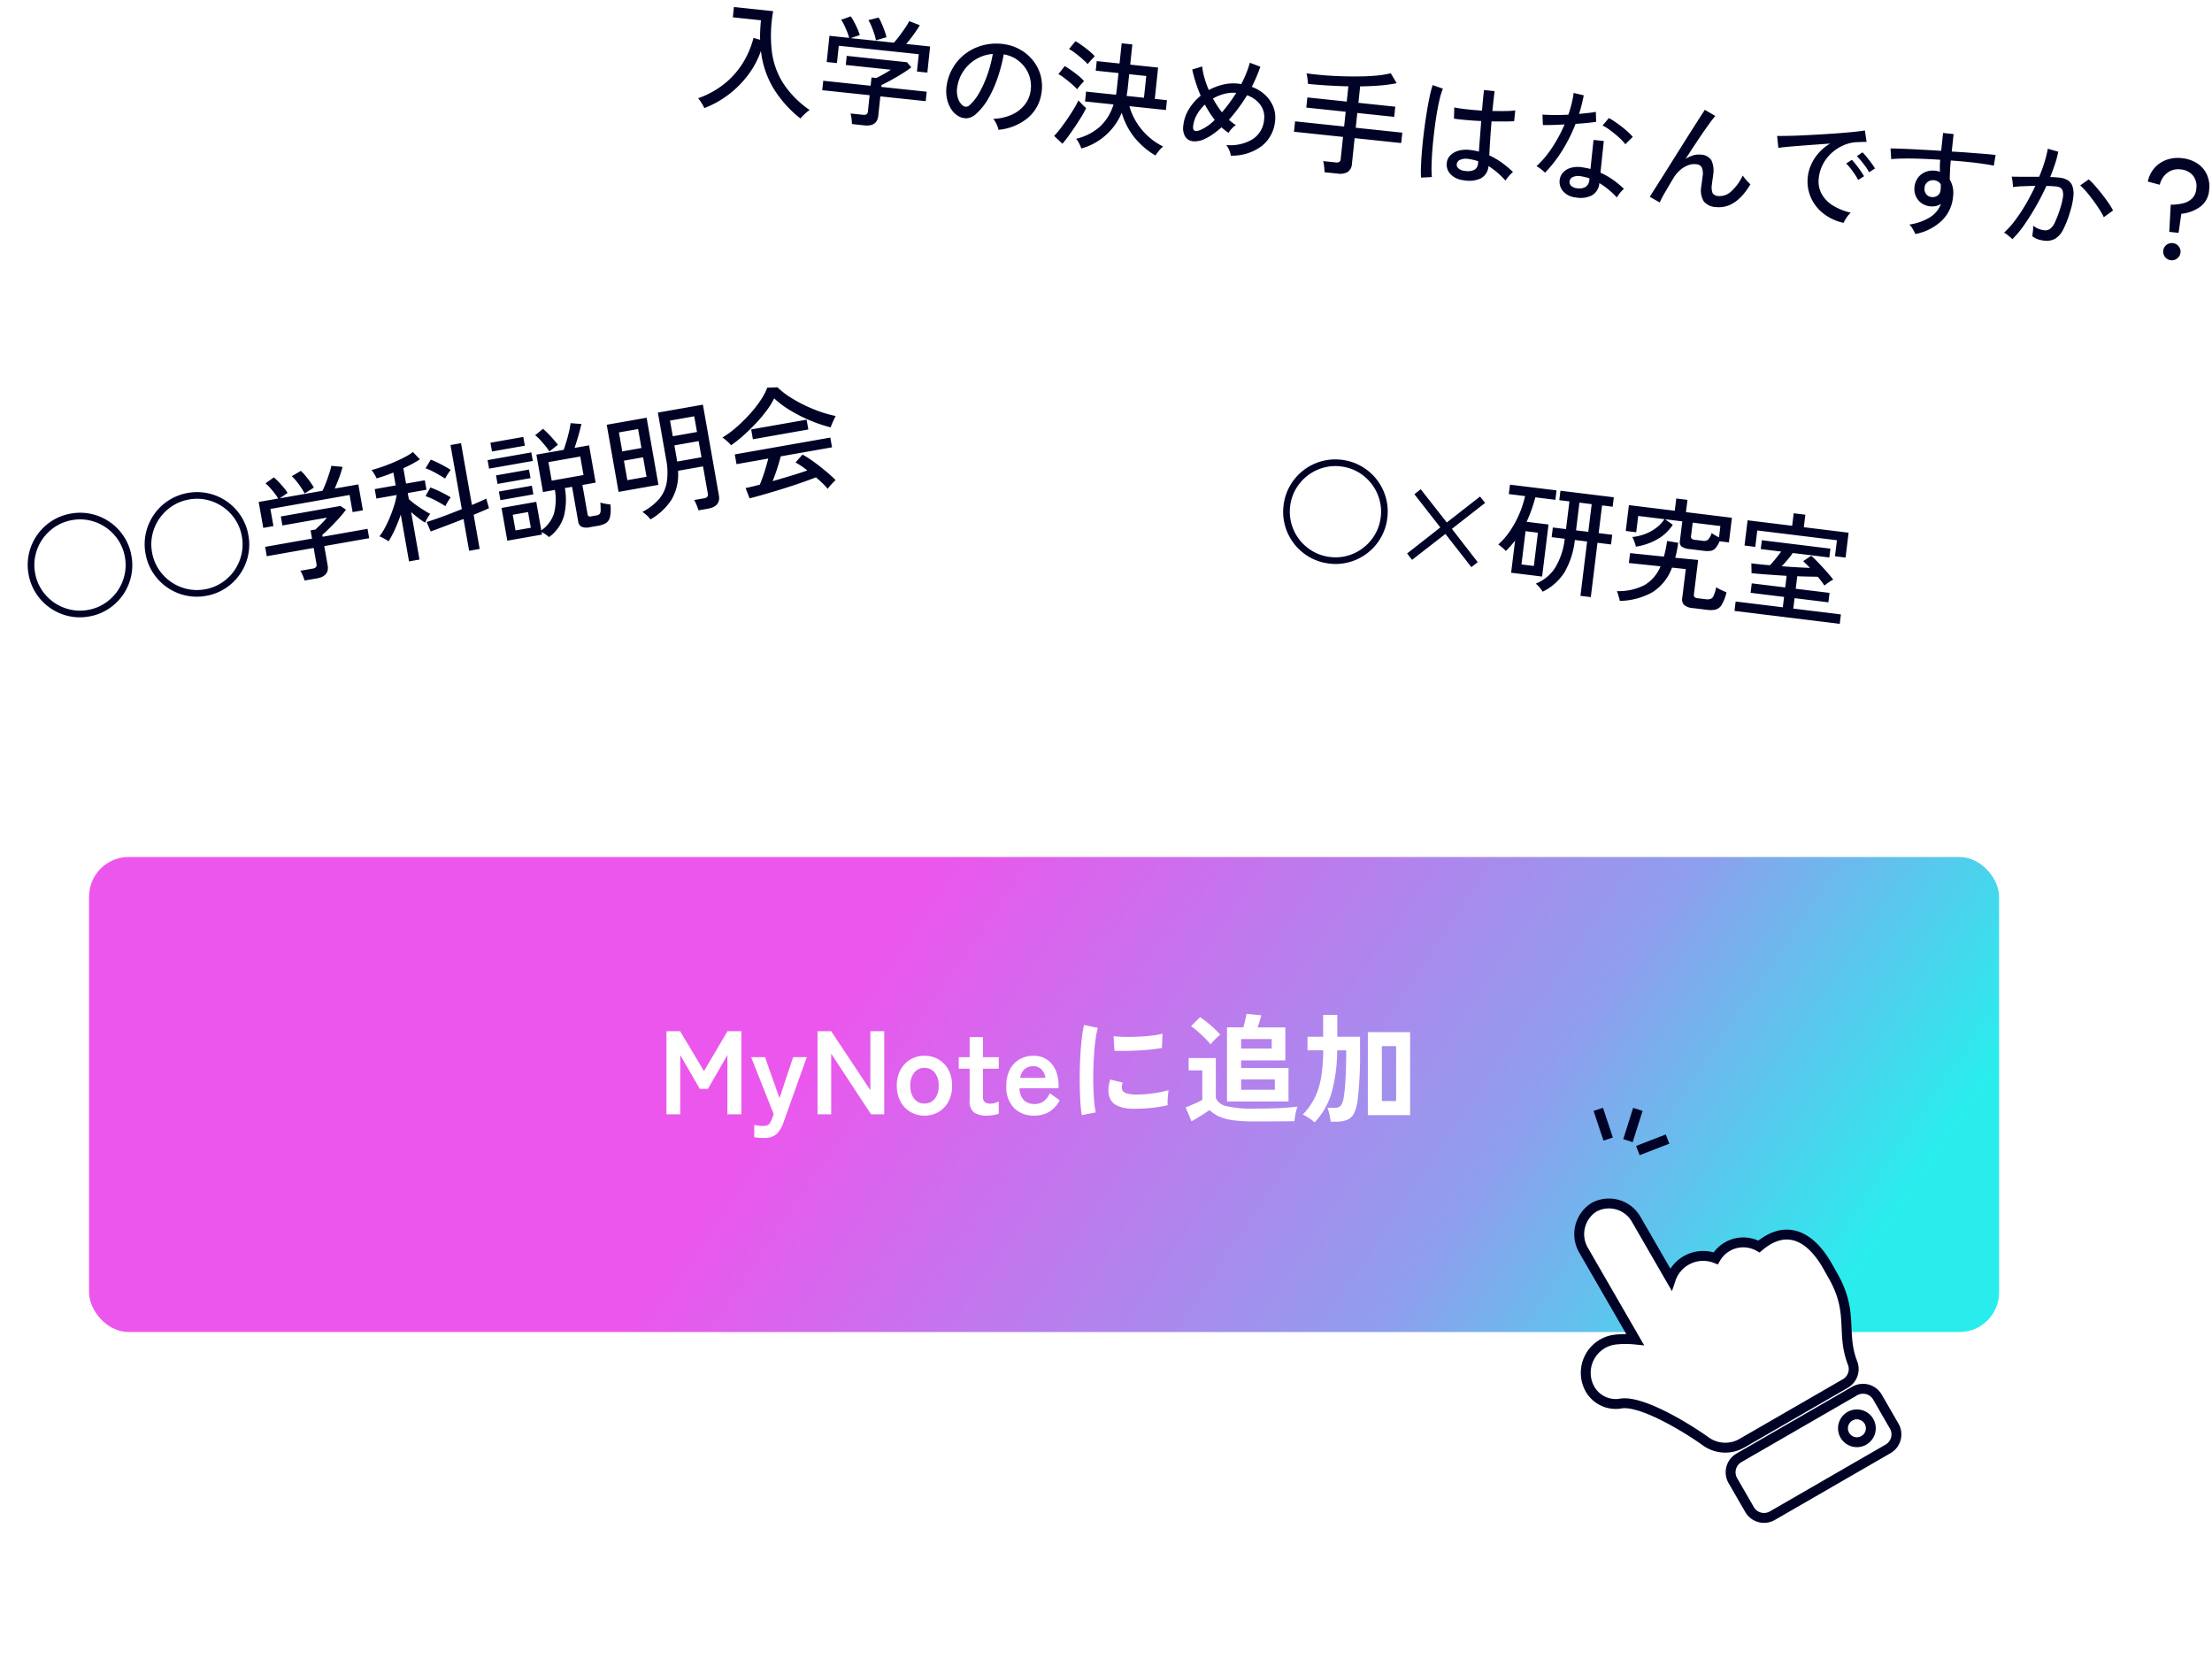 <svg xmlns="http://www.w3.org/2000/svg" xmlns:xlink="http://www.w3.org/1999/xlink" width="223.515" height="167.62" viewBox="0 0 223.515 167.62"><defs><style>.a{fill:url(#a);}.b,.c{fill:#fff;}.c,.d{stroke:#010326;}.d{fill:none;}.e{fill:#010326;}.f{filter:url(#d);}.g{filter:url(#b);}</style><linearGradient id="a" x1="0.4" y1="0.3" x2="1" y2="40%" gradientUnits="objectBoundingBox"><stop offset="0%" stop-color="#eb57ed"/><stop offset="63%" stop-color="#8f9eed"/><stop offset="100%" stop-color="#29eded"/></linearGradient><filter id="b" x="0" y="77.598" width="211" height="66" filterUnits="userSpaceOnUse"><feOffset dy="2" input="SourceAlpha"/><feGaussianBlur stdDeviation="3" result="c"/><feFlood flood-opacity="0.161"/><feComposite operator="in" in2="c"/><feComposite in="SourceGraphic"/></filter><filter id="d" x="143.126" y="103.577" width="60.749" height="64.043" filterUnits="userSpaceOnUse"><feOffset dy="3" input="SourceAlpha"/><feGaussianBlur stdDeviation="3" result="e"/><feFlood flood-opacity="0.161"/><feComposite operator="in" in2="e"/><feComposite in="SourceGraphic"/></filter></defs><g transform="translate(-82 -208.402)"><g transform="translate(91 293)"><g class="g" transform="matrix(1, 0, 0, 1, -9, -84.6)"><rect class="a" width="193" height="48" rx="4" transform="translate(9 84.6)"/></g><path class="b" d="M-37.656,0V-8.4h1.38l2.412,4.032L-31.488-8.4h1.4V0H-31.5V-5.988l-1.968,3.42h-.816l-1.98-3.42V0Zm9.864,2.388q-.288,0-.54-.018a2.9,2.9,0,0,1-.456-.066V1.068q.2.048.426.078a3.183,3.183,0,0,0,.426.03A1.254,1.254,0,0,0-27.45,1.1a.553.553,0,0,0,.258-.24,4.233,4.233,0,0,0,.216-.456l.156-.42-2.28-5.76h1.4l1.464,4.14,1.38-4.14h1.38L-25.824.8a3.08,3.08,0,0,1-.7,1.188A1.773,1.773,0,0,1-27.792,2.388ZM-22.392,0V-8.4h1.38l3.96,5.964V-8.4h1.4V0H-16.98l-4.032-6.132V0Zm10.8.132a2.71,2.71,0,0,1-1.422-.378,2.7,2.7,0,0,1-1-1.056,3.3,3.3,0,0,1-.366-1.59,3.3,3.3,0,0,1,.366-1.59,2.7,2.7,0,0,1,1-1.056,2.71,2.71,0,0,1,1.422-.378,2.756,2.756,0,0,1,1.446.378,2.655,2.655,0,0,1,.99,1.056,3.343,3.343,0,0,1,.36,1.59,3.343,3.343,0,0,1-.36,1.59,2.655,2.655,0,0,1-.99,1.056A2.756,2.756,0,0,1-11.592.132Zm0-1.224a1.305,1.305,0,0,0,1.038-.468,1.985,1.985,0,0,0,.4-1.332,1.985,1.985,0,0,0-.4-1.332,1.305,1.305,0,0,0-1.038-.468,1.275,1.275,0,0,0-1.02.468,2.005,2.005,0,0,0-.4,1.332,2.005,2.005,0,0,0,.4,1.332A1.275,1.275,0,0,0-11.592-1.092ZM-5.268.132A2.276,2.276,0,0,1-6.57-.18a1.432,1.432,0,0,1-.45-1.248v-3.18h-1.1V-5.772h1.1V-7.8h1.344v2.028h1.6v1.164h-1.6v2.832a.645.645,0,0,0,.2.552.959.959,0,0,0,.57.144,1.565,1.565,0,0,0,.462-.072A2.046,2.046,0,0,0-4.08-1.3V-.06a2.769,2.769,0,0,1-.54.138A3.935,3.935,0,0,1-5.268.132Zm4.776,0A2.8,2.8,0,0,1-2.532-.63a3.026,3.026,0,0,1-.78-2.262,3.494,3.494,0,0,1,.348-1.614A2.505,2.505,0,0,1-1.992-5.55,2.769,2.769,0,0,1-.564-5.916,2.346,2.346,0,0,1,.8-5.526a2.5,2.5,0,0,1,.864,1.062,3.67,3.67,0,0,1,.3,1.512v.312H-1.98a1.722,1.722,0,0,0,.456,1.23,1.521,1.521,0,0,0,1.056.366,1.5,1.5,0,0,0,.924-.27,2.189,2.189,0,0,0,.624-.81l1,.7A2.894,2.894,0,0,1,.99-.234,2.94,2.94,0,0,1-.492.132ZM-1.92-3.684H.636a1.523,1.523,0,0,0-.414-.87,1.12,1.12,0,0,0-.81-.306,1.3,1.3,0,0,0-.87.288A1.5,1.5,0,0,0-1.92-3.684ZM4.308.084q-.084-.492-.132-1.206T4.11-2.682q-.018-.846,0-1.746t.072-1.758q.054-.858.144-1.59a12.165,12.165,0,0,1,.21-1.248l1.4.288a7.488,7.488,0,0,0-.228,1.122q-.1.69-.156,1.512T5.478-4.416q-.018.864.006,1.68T5.568-1.26A7.991,7.991,0,0,0,5.724-.192Zm5.1-.648Q7.332-.624,7.056-1.92a2.6,2.6,0,0,1-.048-.72,3.559,3.559,0,0,1,.18-.876l1.26.312a1.326,1.326,0,0,0-.09.408.923.923,0,0,0,.042.324Q8.556-2.04,9.672-2a10.63,10.63,0,0,0,1.158-.042q.618-.054,1.212-.162a9.89,9.89,0,0,0,1.038-.24q-.024.168-.054.456t-.042.582q-.012.294,0,.486A10.257,10.257,0,0,1,11.778-.7q-.642.084-1.26.114T9.408-.564ZM7.608-6.42,7.524-7.9a10.171,10.171,0,0,0,1.116.072q.66.012,1.374-.018t1.368-.108a7.451,7.451,0,0,0,1.086-.2L12.408-6.7q-.48.084-1.116.15t-1.314.1q-.678.036-1.3.042T7.608-6.42ZM18.984-1.3V-8.784h1.644q.1-.3.186-.7t.138-.666l1.5.144q-.048.228-.162.582t-.21.642h2.8v3.336H20.412v.768H25.2V-1.3ZM21.684.72A14.9,14.9,0,0,1,19.56.594a5.118,5.118,0,0,1-1.4-.384,3.26,3.26,0,0,1-.936-.642Q17-.276,16.668-.06T15.99.36q-.342.2-.594.348L14.808-.7l.54-.222q.336-.138.654-.288t.486-.246V-4.44h-1.38V-5.688h2.748v4.056a1.514,1.514,0,0,0,1.122.816,11.256,11.256,0,0,0,2.706.24q1.536,0,2.64-.054t1.788-.15a2.692,2.692,0,0,0-.132.414q-.072.282-.12.582T25.8.7q-.336,0-.876.006L23.778.714Q23.172.72,22.62.72Zm-1.272-3.2H23.82V-3.528H20.412ZM17.328-7.068q-.216-.264-.558-.612t-.72-.678a6.937,6.937,0,0,0-.7-.546l.912-.912a7.39,7.39,0,0,1,.684.5q.4.318.768.666a7.9,7.9,0,0,1,.588.6q-.12.1-.312.276T17.61-7.4A3.634,3.634,0,0,0,17.328-7.068Zm3.084.42H23.5v-.96H20.412ZM33.216.084V-8.3h4.272V.084ZM27.84.816A4.071,4.071,0,0,0,27.3.4a5.639,5.639,0,0,0-.66-.378,6.771,6.771,0,0,0,1.242-1.758A7.6,7.6,0,0,0,28.506-3.8a17.732,17.732,0,0,0,.2-2.67H27.12V-7.836H28.7v-2.208h1.428v2.208h2.3v1.368a39.831,39.831,0,0,1-.228,4.92,4.541,4.541,0,0,1-.372,1.422,1.376,1.376,0,0,1-.7.684,3.016,3.016,0,0,1-1.152.186h-.516q-.036-.3-.126-.726a3.735,3.735,0,0,0-.2-.678h.732a.77.77,0,0,0,.612-.21,1.961,1.961,0,0,0,.3-.846q.072-.4.132-1.11t.09-1.656q.03-.942.03-1.986H30.12a16.559,16.559,0,0,1-.534,4.158A7.394,7.394,0,0,1,27.84.816Zm6.792-2.16h1.44V-6.888h-1.44Z" transform="translate(96 28)"/></g><g transform="translate(0 38)"><g class="f" transform="matrix(1, 0, 0, 1, 82, 170.4)"><path class="c" d="M9.538,0A3.171,3.171,0,0,1,12.62,3.15v7.021a3.458,3.458,0,0,1,4.988.443,3.221,3.221,0,0,1,4.382,1.157c3.455-.631,5.011,1.543,5.011,5.1,0,.193-.014.933-.014,1.125.012,4.357-2.184,5.407-2.694,8.7a1.686,1.686,0,0,1-1.667,1.425H10.565a3.375,3.375,0,0,1-3.083-2c-.914-2.031-3.448-6.709-5.437-7.561A3,3,0,0,1,0,15.75a3.377,3.377,0,0,1,4.7-3.1,9.557,9.557,0,0,1,1.752,1V3.15A3.222,3.222,0,0,1,9.538,0Zm.024,29.25h13.5a1.687,1.687,0,0,1,1.688,1.688v3.375A1.687,1.687,0,0,1,23.063,36H9.563a1.687,1.687,0,0,1-1.687-1.687V30.938A1.687,1.687,0,0,1,9.563,29.25Zm11.813,1.969a1.406,1.406,0,1,0,1.406,1.406A1.406,1.406,0,0,0,21.375,31.219Z" transform="translate(152.81 123.76) rotate(-30)"/></g><line class="d" x2="1" y2="3" transform="translate(243.5 282.5)"/><line class="d" x1="1" y2="3.162" transform="translate(246.5 282.5)"/><line class="d" x1="3" y2="1.162" transform="translate(247.5 285.5)"/></g><g transform="translate(-3 2)"><path class="e" d="M-23.3.72A5.191,5.191,0,0,1-25.35.312,5.282,5.282,0,0,1-27.036-.822,5.282,5.282,0,0,1-28.17-2.508a5.191,5.191,0,0,1-.408-2.052,5.191,5.191,0,0,1,.408-2.052A5.282,5.282,0,0,1-27.036-8.3,5.282,5.282,0,0,1-25.35-9.432,5.191,5.191,0,0,1-23.3-9.84a5.191,5.191,0,0,1,2.052.408A5.282,5.282,0,0,1-19.56-8.3a5.282,5.282,0,0,1,1.134,1.686,5.191,5.191,0,0,1,.408,2.052,5.191,5.191,0,0,1-.408,2.052A5.282,5.282,0,0,1-19.56-.822,5.282,5.282,0,0,1-21.246.312,5.191,5.191,0,0,1-23.3.72Zm0-.672A4.478,4.478,0,0,0-21.5-.312,4.663,4.663,0,0,0-20.04-1.3a4.645,4.645,0,0,0,.99-1.47,4.491,4.491,0,0,0,.36-1.788,4.478,4.478,0,0,0-.36-1.794,4.663,4.663,0,0,0-.99-1.464,4.663,4.663,0,0,0-1.464-.99,4.478,4.478,0,0,0-1.794-.36,4.491,4.491,0,0,0-1.788.36,4.645,4.645,0,0,0-1.47.99,4.663,4.663,0,0,0-.99,1.464,4.478,4.478,0,0,0-.36,1.794,4.491,4.491,0,0,0,.36,1.788,4.645,4.645,0,0,0,.99,1.47,4.645,4.645,0,0,0,1.47.99A4.491,4.491,0,0,0-23.3.048Zm8.28-.72-.576-.576,3.012-3.024-3.012-3.012.576-.576,3.024,3.012L-8.982-7.86l.588.576-3.012,3.012,3,3.024-.576.576-3.012-3.012ZM-1.53.912A3.431,3.431,0,0,0-1.89.528,2.127,2.127,0,0,0-2.322.192,4.149,4.149,0,0,0-.576-1.638,7.075,7.075,0,0,0,.03-4.668H-1.3v-.984H.042v-2.82H-.99v-.96H4.446v.96H3.366v2.82h1.38v.984H3.366V.864H2.31V-4.668H1.062A8.255,8.255,0,0,1,.426-1.314,5.383,5.383,0,0,1-1.53.912ZM-4.926-.6V-3.876q-.18.3-.378.594t-.426.57a2.627,2.627,0,0,0-.408-.312,4.716,4.716,0,0,0-.42-.252A7.4,7.4,0,0,0-5.532-4.812a10.14,10.14,0,0,0,.708-1.812A10.221,10.221,0,0,0-4.47-8.46H-6.126v-.96h4.74v.96h-2.04q-.084.636-.228,1.284T-4-5.9H-1.77V-.6Zm.936-.96h1.26V-4.944H-3.99ZM1.062-5.652H2.31v-2.82H1.062Zm6.2.9a2.315,2.315,0,0,0-.12-.3q-.084-.18-.186-.36a1.761,1.761,0,0,0-.174-.264A5,5,0,0,0,7.968-6.1,4.536,4.536,0,0,0,9.03-6.846,3.481,3.481,0,0,0,9.786-7.86H7.122V-6.2H6.054V-8.832h4.668V-10.08h1.14v1.248h4.68v2.508h-.948a2.665,2.665,0,0,1-.318.732.83.83,0,0,1-.45.336,2.536,2.536,0,0,1-.72.084H12.738a1.761,1.761,0,0,1-.894-.156.6.6,0,0,1-.234-.54V-7.86H9.858l.84.456A4.491,4.491,0,0,1,9.312-5.748,6.285,6.285,0,0,1,7.266-4.752ZM6.318.888a2.166,2.166,0,0,0-.1-.282Q6.138.42,6.054.228A2.363,2.363,0,0,0,5.91-.06a5.7,5.7,0,0,0,2.7-.948A3.905,3.905,0,0,0,9.978-3.084l-3.216.06V-4.032L10.194-4.1q.06-.36.09-.762t.042-.846l1.14.048q-.012.408-.036.792a7.29,7.29,0,0,1-.084.744l2.328-.06V-.7a.363.363,0,0,0,.09.276.561.561,0,0,0,.366.084h.756a1.182,1.182,0,0,0,.516-.09.586.586,0,0,0,.27-.372,4.654,4.654,0,0,0,.15-.87,3.552,3.552,0,0,0,.522.21q.342.114.57.174A4.465,4.465,0,0,1,16.6,0a1.056,1.056,0,0,1-.552.57,2.434,2.434,0,0,1-.888.138H13.746a1.554,1.554,0,0,1-.93-.21.821.821,0,0,1-.27-.69V-3.12l-1.4.024A4.9,4.9,0,0,1,9.492-.39,7.013,7.013,0,0,1,6.318.888ZM15.486-7.86h-2.82V-6.5a.312.312,0,0,0,.1.264.7.7,0,0,0,.384.072h.732a.7.7,0,0,0,.528-.168,1.755,1.755,0,0,0,.288-.72,2.4,2.4,0,0,0,.366.18q.234.1.426.168ZM17.946.48V-.48h4.8V-1.536H19.338V-2.5h3.408V-3.684q-.984.06-1.932.108t-1.62.06L19.05-4.5q.912,0,1.884-.036.24-.312.5-.732t.468-.78H19.818v-.9H26.8v.9h-3.72q-.192.36-.45.756t-.5.708q.792-.036,1.524-.084t1.332-.1q-.2-.168-.4-.318t-.366-.27L24.966-6q.348.24.81.618t.918.78q.456.4.768.726a2.1,2.1,0,0,0-.252.186q-.168.138-.324.288t-.228.234q-.144-.168-.342-.372t-.438-.432l-.972.1q-.528.054-1.092.1V-2.5h3.444v.96H23.814V-.48h4.848V.48Zm.2-6.684V-8.772h4.536v-1.272h1.188v1.272h4.56V-6.24h-1.08V-7.872H19.242V-6.2Z" transform="translate(242.51 265.471) rotate(7)"/><path class="e" d="M-36,.72A5.191,5.191,0,0,1-38.052.312,5.282,5.282,0,0,1-39.738-.822a5.282,5.282,0,0,1-1.134-1.686A5.191,5.191,0,0,1-41.28-4.56a5.191,5.191,0,0,1,.408-2.052A5.282,5.282,0,0,1-39.738-8.3a5.282,5.282,0,0,1,1.686-1.134A5.191,5.191,0,0,1-36-9.84a5.191,5.191,0,0,1,2.052.408A5.282,5.282,0,0,1-32.262-8.3a5.282,5.282,0,0,1,1.134,1.686A5.191,5.191,0,0,1-30.72-4.56a5.191,5.191,0,0,1-.408,2.052A5.282,5.282,0,0,1-32.262-.822,5.282,5.282,0,0,1-33.948.312,5.191,5.191,0,0,1-36,.72Zm0-.672a4.478,4.478,0,0,0,1.794-.36,4.663,4.663,0,0,0,1.464-.99,4.645,4.645,0,0,0,.99-1.47,4.491,4.491,0,0,0,.36-1.788,4.478,4.478,0,0,0-.36-1.794,4.663,4.663,0,0,0-.99-1.464,4.663,4.663,0,0,0-1.464-.99A4.478,4.478,0,0,0-36-9.168a4.491,4.491,0,0,0-1.788.36,4.645,4.645,0,0,0-1.47.99,4.663,4.663,0,0,0-.99,1.464,4.478,4.478,0,0,0-.36,1.794,4.491,4.491,0,0,0,.36,1.788,4.645,4.645,0,0,0,.99,1.47,4.645,4.645,0,0,0,1.47.99A4.491,4.491,0,0,0-36,.048ZM-24,.72A5.191,5.191,0,0,1-26.052.312,5.282,5.282,0,0,1-27.738-.822a5.282,5.282,0,0,1-1.134-1.686A5.191,5.191,0,0,1-29.28-4.56a5.191,5.191,0,0,1,.408-2.052A5.282,5.282,0,0,1-27.738-8.3a5.282,5.282,0,0,1,1.686-1.134A5.191,5.191,0,0,1-24-9.84a5.191,5.191,0,0,1,2.052.408A5.282,5.282,0,0,1-20.262-8.3a5.282,5.282,0,0,1,1.134,1.686A5.191,5.191,0,0,1-18.72-4.56a5.191,5.191,0,0,1-.408,2.052A5.282,5.282,0,0,1-20.262-.822,5.282,5.282,0,0,1-21.948.312,5.191,5.191,0,0,1-24,.72Zm0-.672a4.478,4.478,0,0,0,1.794-.36,4.663,4.663,0,0,0,1.464-.99,4.645,4.645,0,0,0,.99-1.47,4.491,4.491,0,0,0,.36-1.788,4.478,4.478,0,0,0-.36-1.794,4.663,4.663,0,0,0-.99-1.464,4.663,4.663,0,0,0-1.464-.99A4.478,4.478,0,0,0-24-9.168a4.491,4.491,0,0,0-1.788.36,4.645,4.645,0,0,0-1.47.99,4.663,4.663,0,0,0-.99,1.464,4.478,4.478,0,0,0-.36,1.794,4.491,4.491,0,0,0,.36,1.788,4.645,4.645,0,0,0,.99,1.47,4.645,4.645,0,0,0,1.47.99A4.491,4.491,0,0,0-24,.048Zm10.08.876a4.816,4.816,0,0,0-.1-.546,2.551,2.551,0,0,0-.156-.5h1.26a.565.565,0,0,0,.36-.09.4.4,0,0,0,.108-.318V-2.16h-4.812v-.96h4.812v-.84h.5q.288-.192.678-.462a7.617,7.617,0,0,0,.678-.522h-4.572v-.924h6.12l.48.468q-.228.228-.594.528t-.786.606q-.42.306-.792.558t-.624.4v.192h4.608v.96h-4.608V-.2q0,1.128-1.308,1.128ZM-17.112-5.04V-7.7h2a4.853,4.853,0,0,0-.27-.594q-.174-.33-.366-.642a3.8,3.8,0,0,0-.36-.5l.936-.444a6.4,6.4,0,0,1,.4.54q.216.324.408.66a4.322,4.322,0,0,1,.288.588l-.876.4h4.38q.216-.288.48-.726t.5-.882a7.491,7.491,0,0,0,.342-.72l1.1.3a10.819,10.819,0,0,1-.522,1Q-9-8.16-9.312-7.7h2.424V-5.04H-7.944V-6.8h-8.124V-5.04Zm4.716-2.7a4.588,4.588,0,0,0-.234-.63q-.162-.366-.36-.726a4.319,4.319,0,0,0-.378-.588l1-.372a4.8,4.8,0,0,1,.366.564q.2.348.372.708a4.869,4.869,0,0,1,.258.624Zm9.2,8.592v-4.8a14.731,14.731,0,0,1-.846,1.374A9.433,9.433,0,0,1-4.884-1.5,1.341,1.341,0,0,0-5.1-1.716q-.156-.132-.324-.258A2.571,2.571,0,0,0-5.7-2.16,5.836,5.836,0,0,0-5.016-2.9a11.357,11.357,0,0,0,.7-.99q.336-.534.618-1.074a6.944,6.944,0,0,0,.438-1.008H-5.34v-.972h2.148v-1.32q-.48.1-.936.174t-.84.114a1.484,1.484,0,0,0-.078-.282q-.066-.186-.144-.372a1.476,1.476,0,0,0-.138-.27q.432-.024,1.044-.12t1.26-.246q.648-.15,1.218-.33a5.15,5.15,0,0,0,.918-.372l.564.852q-.348.156-.816.312t-.984.288v1.572H-.2v.972h-1.92v.624a6.479,6.479,0,0,0,.534.624q.342.36.708.69t.63.534a1.61,1.61,0,0,0-.222.21q-.138.15-.264.312t-.186.258a6.683,6.683,0,0,1-.57-.564q-.33-.36-.63-.732V.852Zm6.168,0V-2.412q-.648.132-1.3.258L.45-1.92q-.57.108-.966.168L-.756-2.76q.4-.048,1-.144t1.32-.234q.714-.138,1.41-.282V-10h1.08V-3.66q.492-.108.9-.21t.636-.174l.108,1q-.276.084-.708.18t-.936.216v3.5ZM1.848-6.756q-.372-.348-.84-.726a7.3,7.3,0,0,0-.924-.642l.672-.768a10.355,10.355,0,0,1,.954.66q.5.384.846.708-.084.072-.234.228T2.04-6.99Q1.908-6.84,1.848-6.756ZM1.392-4.008Q1.02-4.356.54-4.728a6.882,6.882,0,0,0-.948-.624l.636-.78A10.915,10.915,0,0,1,1.2-5.49q.516.378.876.7a2.842,2.842,0,0,0-.222.222q-.138.15-.264.306T1.392-4.008Zm9.78,4.9q-.108-.132-.3-.324a2.924,2.924,0,0,0-.36-.312V.516H6.948v-3.36h3.564V.084A3.283,3.283,0,0,0,12.084-1.4a5.779,5.779,0,0,0,.492-2.3H11.352V-7.536h2.8q.2-.348.432-.81t.426-.924a6.884,6.884,0,0,0,.294-.8l1.068.276q-.1.228-.276.618t-.4.828q-.222.438-.426.81h1.488v3.828H15.4v3a.285.285,0,0,0,.066.216.45.45,0,0,0,.282.06h.468A.775.775,0,0,0,16.566-.5a.479.479,0,0,0,.192-.324,5.571,5.571,0,0,0,.114-.822,3.155,3.155,0,0,0,.462.2q.294.108.51.168A4.046,4.046,0,0,1,17.592-.06a.993.993,0,0,1-.5.546,2.12,2.12,0,0,1-.834.138h-.852a1.357,1.357,0,0,1-.822-.192.714.714,0,0,1-.246-.6v-3.54H13.6a6.786,6.786,0,0,1-.6,2.8A4.053,4.053,0,0,1,11.172.888ZM12.42-4.68h3.264v-1.9H12.42ZM6.4-6.972v-.876h4.488v.876Zm.588-1.656v-.9h3.372v.9ZM6.972-3.636v-.888h3.384v.888Zm0-1.668V-6.18h3.384V-5.3ZM7.944-.36H9.516V-1.968H7.944Zm4.764-7.26a6.813,6.813,0,0,0-.33-.666q-.2-.354-.408-.678a3.755,3.755,0,0,0-.4-.528l.9-.5q.2.252.432.588t.432.672q.2.336.336.6a2.614,2.614,0,0,0-.294.144q-.2.108-.39.216ZM21.564.912a2.4,2.4,0,0,0-.288-.468,2.856,2.856,0,0,0-.384-.42,5.812,5.812,0,0,0,1.854-.96,3.518,3.518,0,0,0,1.08-1.524,6.59,6.59,0,0,0,.354-2.316V-9.588H28.8v9.3q0,1.14-1.332,1.14h-.96q-.024-.228-.1-.57a2.849,2.849,0,0,0-.156-.534h1.008a.565.565,0,0,0,.36-.09.413.413,0,0,0,.108-.33V-3.444H25.164A5.059,5.059,0,0,1,24.024-.7,6.216,6.216,0,0,1,21.564.912Zm-2.688-3.3V-9.276h4.092v6.888Zm6.36-1.992h2.5V-6.036H25.248v1.26q0,.1-.006.2T25.236-4.38Zm.012-2.592h2.484V-8.58H25.248ZM19.956-3.4h1.968v-2H19.956Zm0-2.952h1.968V-8.3H19.956ZM39.744.984A5.816,5.816,0,0,0,39.33.342q-.258-.354-.558-.714-.54.108-1.248.228T36.036.084q-.78.108-1.56.2t-1.47.162q-.69.072-1.206.108l-.216-1.1q.276,0,.654-.024t.822-.06q.2-.312.438-.732t.462-.876q.228-.456.4-.84H31.1v-1H40.9v1H35.64q-.252.552-.588,1.182T34.4-.756q.972-.1,1.944-.216t1.692-.24a8.787,8.787,0,0,0-1.032-1l.828-.66a7.484,7.484,0,0,1,.7.618q.4.39.81.846t.768.894q.354.438.57.762-.1.06-.294.2t-.378.288A2.148,2.148,0,0,0,39.744.984ZM30.888-5.052a2.21,2.21,0,0,0-.192-.3q-.132-.18-.276-.354a2.508,2.508,0,0,0-.252-.27,9.793,9.793,0,0,0,1.554-.768A15.85,15.85,0,0,0,33.27-7.806,12.282,12.282,0,0,0,34.6-8.994a6.353,6.353,0,0,0,.906-1.158l1.02.144a7.633,7.633,0,0,0,.972,1.1,13.461,13.461,0,0,0,1.308,1.086,15.1,15.1,0,0,0,1.494.966,11.575,11.575,0,0,0,1.518.726q-.144.18-.348.474t-.36.57a14.777,14.777,0,0,1-1.884-1.026A15.015,15.015,0,0,1,37.41-7.47,9.713,9.713,0,0,1,36-8.964a7.523,7.523,0,0,1-.984,1.1,14.775,14.775,0,0,1-1.32,1.1q-.72.534-1.446.978A12.59,12.59,0,0,1,30.888-5.052Zm2.28-.216V-6.276h5.688v1.008Z" transform="translate(129.329 261.735) rotate(-10)"/><path class="e" d="M-67.152.912A11.608,11.608,0,0,1-70.134-1.77a9.354,9.354,0,0,1-1.7-3.69,8.853,8.853,0,0,1-1.032,2.55A10.072,10.072,0,0,1-74.616-.732a9.891,9.891,0,0,1-2.3,1.62A3.382,3.382,0,0,0-77.25.4a3.914,3.914,0,0,0-.39-.438,9.038,9.038,0,0,0,2.484-1.728A8.322,8.322,0,0,0-73.53-4.038a9.066,9.066,0,0,0,.81-2.646l.684.12q-.06-.468-.09-.96t-.03-1.008h-2.856V-9.576h3.984a13.958,13.958,0,0,0,.288,4.032,7.861,7.861,0,0,0,1.5,3.12A9.758,9.758,0,0,0-66.312-.036a1.9,1.9,0,0,0-.282.258q-.162.174-.312.36T-67.152.912Zm5.232.012a4.817,4.817,0,0,0-.1-.546,2.552,2.552,0,0,0-.156-.5h1.26a.565.565,0,0,0,.36-.09.4.4,0,0,0,.108-.318V-2.16h-4.812v-.96h4.812v-.84h.5q.288-.192.678-.462a7.617,7.617,0,0,0,.678-.522h-4.572v-.924h6.12l.48.468q-.228.228-.594.528t-.786.606q-.42.306-.792.558t-.624.4v.192h4.608v.96h-4.608V-.2q0,1.128-1.308,1.128ZM-65.112-5.04V-7.7h2a4.852,4.852,0,0,0-.27-.594q-.174-.33-.366-.642a3.8,3.8,0,0,0-.36-.5l.936-.444a6.4,6.4,0,0,1,.4.54q.216.324.408.66a4.322,4.322,0,0,1,.288.588l-.876.4h4.38q.216-.288.48-.726t.5-.882a7.491,7.491,0,0,0,.342-.72l1.1.3a10.82,10.82,0,0,1-.522,1q-.33.57-.642,1.026h2.424V-5.04h-1.056V-6.8h-8.124V-5.04Zm4.716-2.7a4.587,4.587,0,0,0-.234-.63q-.162-.366-.36-.726a4.319,4.319,0,0,0-.378-.588l1-.372a4.8,4.8,0,0,1,.366.564q.2.348.372.708a4.869,4.869,0,0,1,.258.624Zm13.26,7.692a2.364,2.364,0,0,0-.258-.546,2.092,2.092,0,0,0-.39-.5,5.02,5.02,0,0,0,1.836-.624,3.451,3.451,0,0,0,1.17-1.116,2.9,2.9,0,0,0,.45-1.428,3.2,3.2,0,0,0-.2-1.326,3.206,3.206,0,0,0-.666-1.062,3.335,3.335,0,0,0-1-.726,3.237,3.237,0,0,0-1.218-.306,16.214,16.214,0,0,1-.348,2.352,11.8,11.8,0,0,1-.714,2.208,6.243,6.243,0,0,1-1.074,1.7,1.615,1.615,0,0,1-.846.54,1.539,1.539,0,0,1-.894-.108,2.126,2.126,0,0,1-.816-.63,3.089,3.089,0,0,1-.552-1.05,3.744,3.744,0,0,1-.156-1.32,4.986,4.986,0,0,1,.5-1.944,4.81,4.81,0,0,1,1.182-1.53,5.137,5.137,0,0,1,1.7-.972,5.352,5.352,0,0,1,2.052-.27,4.527,4.527,0,0,1,1.632.4,4.459,4.459,0,0,1,1.356.948,4.179,4.179,0,0,1,.906,1.4,4.213,4.213,0,0,1,.27,1.776,4.007,4.007,0,0,1-1.116,2.64A5.462,5.462,0,0,1-47.136-.048ZM-50.976-2.1a.534.534,0,0,0,.312.078.505.505,0,0,0,.348-.186,4.709,4.709,0,0,0,.846-1.344,11,11,0,0,0,.63-1.908,12.891,12.891,0,0,0,.324-2.148,3.83,3.83,0,0,0-1.62.7,3.985,3.985,0,0,0-1.128,1.3,3.88,3.88,0,0,0-.468,1.68A2.364,2.364,0,0,0-51.54-2.79,1.538,1.538,0,0,0-50.976-2.1ZM-38.616.948a4.174,4.174,0,0,0-.27-.468A2.79,2.79,0,0,0-39.24.024a5.465,5.465,0,0,0,2.262-1.476,5.014,5.014,0,0,0,1.122-2.364h-2.892v-1h3.036a3.439,3.439,0,0,0,.024-.4V-7.02H-38v-.972h2.316v-2.052H-34.6v2.052h2.832v3.18h1.236v1h-3.708a6.221,6.221,0,0,0,.894,1.56,6.553,6.553,0,0,0,1.32,1.278,6.522,6.522,0,0,0,1.6.858,1.892,1.892,0,0,0-.252.294q-.144.2-.258.39a3.126,3.126,0,0,0-.162.3A7.807,7.807,0,0,1-33.426-.744a7.264,7.264,0,0,1-1.518-2.328A6.21,6.21,0,0,1-38.616.948ZM-40.572.672l-.912-.7a8.6,8.6,0,0,0,.564-.828q.3-.492.594-1.038t.534-1.062a9.541,9.541,0,0,0,.372-.9q.072.072.234.21t.336.276a2.248,2.248,0,0,0,.282.2,7.641,7.641,0,0,1-.36.882q-.24.51-.534,1.068t-.582,1.056Q-40.332.336-40.572.672Zm5.94-5.484h1.764V-7.02H-34.6v1.4Q-34.6-5.208-34.632-4.812Zm-5.04-.144a5.136,5.136,0,0,0-.588-.462q-.372-.258-.762-.5a4.649,4.649,0,0,0-.69-.36l.552-.876q.336.156.726.372t.756.456a4.372,4.372,0,0,1,.618.48q-.06.072-.192.252t-.252.36A2.848,2.848,0,0,0-39.672-4.956Zm.8-2.64a7.067,7.067,0,0,0-.588-.456q-.372-.264-.762-.5a4.65,4.65,0,0,0-.69-.36l.564-.852a7.037,7.037,0,0,1,.714.36q.4.228.78.48a4.608,4.608,0,0,1,.606.468q-.06.072-.192.246t-.258.348A2.154,2.154,0,0,0-38.868-7.6ZM-23.532.084a1.934,1.934,0,0,0-.216-.528A2.514,2.514,0,0,0-24.1-.936a4.331,4.331,0,0,0,2.6-.876,2.586,2.586,0,0,0,.93-2.088,2.051,2.051,0,0,0-.54-1.44,2.844,2.844,0,0,0-1.428-.816q-.336.708-.732,1.38T-24.1-3.5a5.659,5.659,0,0,0,.756.468,1.6,1.6,0,0,0-.378.39A2.993,2.993,0,0,0-24-2.184a5.044,5.044,0,0,1-.768-.48,8.35,8.35,0,0,1-.78.774,5.494,5.494,0,0,1-.78.57,2.266,2.266,0,0,1-1.134.36,1.051,1.051,0,0,1-.84-.372,1.681,1.681,0,0,1-.318-1.116,3.918,3.918,0,0,1,.39-1.7,5.243,5.243,0,0,1,1.038-1.47,14.238,14.238,0,0,1-.654-1.308q-.282-.648-.474-1.236l.972-.408a6.057,6.057,0,0,0,.336,1.1,10.245,10.245,0,0,0,.576,1.2,5.674,5.674,0,0,1,1.368-.7,4.447,4.447,0,0,1,1.488-.258q.1,0,.174.006t.162.006a11.179,11.179,0,0,0,.39-1.134,9.46,9.46,0,0,0,.246-1.1l1.1.288a15.211,15.211,0,0,1-.648,2.112,3.939,3.939,0,0,1,1.446.684,3.275,3.275,0,0,1,.93,1.1A2.935,2.935,0,0,1-19.452-3.9,3.648,3.648,0,0,1-20.5-1.236,4.989,4.989,0,0,1-23.532.084ZM-26.808-2.2a4.7,4.7,0,0,0,1.284-1.14,7.629,7.629,0,0,1-.6-.678q-.288-.366-.552-.75a4.043,4.043,0,0,0-.7,1.1,3.035,3.035,0,0,0-.252,1.194Q-27.624-1.74-26.808-2.2Zm1.932-1.98a16.23,16.23,0,0,0,1.224-2.1,3.573,3.573,0,0,0-1.2.234,4.526,4.526,0,0,0-1.08.582q.24.336.5.666A7.489,7.489,0,0,0-24.876-4.176ZM-13.944.756q-.024-.228-.1-.57A2.849,2.849,0,0,0-14.2-.348h1.272a.565.565,0,0,0,.36-.09.413.413,0,0,0,.108-.33v-2.22h-4.98V-4.044h4.98v-1.5h-4V-6.576h4V-8.124q-1.044.084-2.088.132t-1.992.048q-.036-.2-.114-.54a3.206,3.206,0,0,0-.15-.5q.78.024,1.692.006t1.872-.09q.96-.072,1.872-.18t1.692-.27A9.414,9.414,0,0,0-8.34-9.888l.7.936a14.258,14.258,0,0,1-1.686.414q-.93.174-1.95.294v1.668h3.744v1.032H-11.28v1.5h4.728v1.056H-11.28v2.6a1.064,1.064,0,0,1-.33.864,1.536,1.536,0,0,1-1,.276ZM.108.084A2.088,2.088,0,0,1-1.272-.39a1.38,1.38,0,0,1-.492-1.1,1.243,1.243,0,0,1,.258-.756,1.814,1.814,0,0,1,.75-.564A2.946,2.946,0,0,1,.432-3.024a5.689,5.689,0,0,1,.912.072Q1.32-3.528,1.3-4.314T1.248-6.048Q.468-6-.27-5.988T-1.512-6L-1.6-7.128q.468.048,1.23.054t1.59-.03q-.012-.492-.018-1.02T1.2-9.192H2.28q-.012.5-.012,1.014v1q.744-.06,1.368-.138a6.916,6.916,0,0,0,.924-.162v1.1q-.336.06-.942.126T2.292-6.12q.024,1.032.06,1.914t.072,1.518a8.1,8.1,0,0,1,1.3.582,9.508,9.508,0,0,1,1.26.846A1.881,1.881,0,0,0,4.752-1a4.6,4.6,0,0,0-.264.378,2.65,2.65,0,0,0-.168.3A8.184,8.184,0,0,0,2.46-1.608,1.518,1.518,0,0,1,1.806-.276,2.848,2.848,0,0,1,.108.084Zm-4.3.192A10.616,10.616,0,0,1-4.32-.9q-.048-.72-.066-1.614t0-1.842q.018-.948.066-1.854t.126-1.668a12.077,12.077,0,0,1,.186-1.266l1.068.252a7.1,7.1,0,0,0-.222,1.14q-.09.708-.138,1.572T-3.36-4.4q-.012.912.012,1.776t.084,1.572A9.4,9.4,0,0,0-3.108.1ZM.18-.864a1.574,1.574,0,0,0,.9-.21.8.8,0,0,0,.3-.7v-.2a4.441,4.441,0,0,0-.5-.09q-.252-.03-.5-.042a1.5,1.5,0,0,0-.828.174.54.54,0,0,0-.3.462.487.487,0,0,0,.24.438A1.21,1.21,0,0,0,.18-.864ZM11.556.624A1.918,1.918,0,0,1,10.218.138,1.468,1.468,0,0,1,9.756-.984a1.355,1.355,0,0,1,.258-.756,1.654,1.654,0,0,1,.72-.552,2.649,2.649,0,0,1,1.146-.18q.216.012.432.03t.42.054V-5.34h1.044v3.216a7.2,7.2,0,0,1,1.344.588,9.583,9.583,0,0,1,1.188.792,2.348,2.348,0,0,0-.354.444,3.181,3.181,0,0,0-.27.492,8.13,8.13,0,0,0-1.908-1.26,1.571,1.571,0,0,1-.6,1.3A2.529,2.529,0,0,1,11.556.624ZM8.208-1.536a2.984,2.984,0,0,0-.252-.186q-.168-.114-.354-.222A2.066,2.066,0,0,0,7.284-2.1,9.978,9.978,0,0,0,8.652-4.128,14.7,14.7,0,0,0,9.66-6.588q-.672.108-1.254.186t-.918.1L7.332-7.344q.444-.012,1.14-.078t1.464-.186q.132-.576.21-1.14a9.617,9.617,0,0,0,.09-1.1l1.044.132q-.048.48-.114.966T11-7.8q.48-.1.912-.192t.756-.192l.132,1q-.372.1-.906.21t-1.134.21A16.134,16.134,0,0,1,9.7-3.942,13.379,13.379,0,0,1,8.208-1.536Zm7.764-3.708a4.821,4.821,0,0,0-.7-.606q-.45-.33-.936-.618a5.29,5.29,0,0,0-.846-.42L14.04-7.7a6.126,6.126,0,0,1,.636.3q.36.192.738.426t.7.474a5.948,5.948,0,0,1,.528.432ZM11.628-.312a1.263,1.263,0,0,0,.816-.234.911.911,0,0,0,.288-.75V-1.44a5.717,5.717,0,0,0-.924-.12,1.345,1.345,0,0,0-.756.162.548.548,0,0,0-.288.45.53.53,0,0,0,.21.456A1.02,1.02,0,0,0,11.628-.312ZM20.04.24,18.984-.228q.132-.276.414-.84t.654-1.32q.372-.756.792-1.614l.84-1.716q.42-.858.8-1.62t.666-1.338q.288-.576.444-.864l1.116.5q-.252.36-.66,1.08t-.894,1.65q-.486.93-.978,1.9a3.071,3.071,0,0,1,.72-.432,1.939,1.939,0,0,1,.756-.156,1.289,1.289,0,0,1,1.14.468,2.477,2.477,0,0,1,.324,1.4q0,.18-.012.48t-.012.492a1.7,1.7,0,0,0,.162.9.729.729,0,0,0,.63.228,1.69,1.69,0,0,0,1.242-.63,4.946,4.946,0,0,0,.966-1.686,4.267,4.267,0,0,0,.426.438,5.7,5.7,0,0,0,.438.366Q27.732.108,25.728.108a1.682,1.682,0,0,1-1.26-.432,2.149,2.149,0,0,1-.42-1.512q0-.1.006-.288t.012-.4q.006-.2.006-.336a1.576,1.576,0,0,0-.18-.87.693.693,0,0,0-.612-.258,1.74,1.74,0,0,0-.834.216,2.715,2.715,0,0,0-.732.582,3.277,3.277,0,0,0-.534.8q-.408.876-.708,1.548A11.48,11.48,0,0,0,20.04.24Zm18.684.1a5.065,5.065,0,0,1-2.118-.72,4.2,4.2,0,0,1-1.44-1.488,4.033,4.033,0,0,1-.522-2.04,4.093,4.093,0,0,1,.2-1.242,4.672,4.672,0,0,1,.63-1.254,4.606,4.606,0,0,1,1.062-1.08l-1.512.27q-.768.138-1.482.27T32.268-6.7q-.564.114-.888.2l-.252-1.188q.4-.036,1.08-.12t1.536-.216q.852-.132,1.764-.282t1.764-.306q.852-.156,1.536-.3t1.08-.252l.288,1.128q-.156.012-.414.048l-.582.084a3.79,3.79,0,0,0-1.3.462,4.362,4.362,0,0,0-1.1.894,4.1,4.1,0,0,0-.75,1.218,3.808,3.808,0,0,0-.27,1.422A2.66,2.66,0,0,0,36.24-2.3a3.265,3.265,0,0,0,1.29,1.038,5.918,5.918,0,0,0,1.806.5,2.872,2.872,0,0,0-.372.552A2.87,2.87,0,0,0,38.724.336Zm2.028-5.352a4.395,4.395,0,0,0-.408-.522q-.252-.282-.516-.54a5.781,5.781,0,0,0-.48-.426l.528-.444a4.711,4.711,0,0,1,.474.426q.282.282.546.57a5.212,5.212,0,0,1,.408.492Zm-1.02.888a4.816,4.816,0,0,0-.4-.54q-.24-.288-.5-.552a4.8,4.8,0,0,0-.474-.432l.528-.432a5.864,5.864,0,0,1,.468.438q.276.282.534.582t.4.5ZM46.056.7q-.108-.18-.288-.438a2.142,2.142,0,0,0-.42-.45,5.509,5.509,0,0,0,2.04-.984A2.689,2.689,0,0,0,48.3-2.6a1.573,1.573,0,0,1-1,.36A1.8,1.8,0,0,1,45.99-2.73a1.757,1.757,0,0,1-.522-1.254A1.847,1.847,0,0,1,45.7-4.95a1.75,1.75,0,0,1,.672-.672,1.953,1.953,0,0,1,.984-.246q.132,0,.258.012a1.274,1.274,0,0,1,.246.048q-.036-.276-.066-.582t-.03-.63q-.984.036-1.914.1t-1.71.156q-.78.09-1.308.2l-.18-1.068q.48-.048,1.278-.1t1.794-.1q1-.054,2.04-.1V-9.744h1.068v1.776q.912-.048,1.758-.072l1.542-.042q.7-.018,1.14-.006L53.208-7q-.732-.072-1.9-.09t-2.478.03q0,.468.03.966t.066.954a2.655,2.655,0,0,1,.516,1.7,3.813,3.813,0,0,1-.894,2.538A5.361,5.361,0,0,1,46.056.7Zm1.26-3.888a.828.828,0,0,0,.582-.234A.772.772,0,0,0,48.12-4q0-.132-.012-.276t-.036-.3a.911.911,0,0,0-.708-.324.891.891,0,0,0-.63.24.778.778,0,0,0-.246.624.853.853,0,0,0,.228.612A.753.753,0,0,0,47.316-3.192ZM55.848.192A1.783,1.783,0,0,0,55.6,0q-.18-.12-.366-.234a1.067,1.067,0,0,0-.294-.138,8.465,8.465,0,0,0,.972-1.338,17.019,17.019,0,0,0,.912-1.752q.432-.954.768-1.95-.648.084-1.254.174a9.863,9.863,0,0,0-.978.186q-.012-.108-.054-.318t-.1-.42a2.305,2.305,0,0,0-.09-.294q.288-.024.732-.066t.972-.1q.528-.06,1.056-.108a14.656,14.656,0,0,0,.384-1.524,12.035,12.035,0,0,0,.192-1.392l1.08.192A9.683,9.683,0,0,1,59.34-7.83q-.144.666-.348,1.374.564-.036.924-.036a2.093,2.093,0,0,1,.822.15,1.136,1.136,0,0,1,.558.522,2.332,2.332,0,0,1,.228,1.026,7.48,7.48,0,0,1-.18,1.674,9.629,9.629,0,0,1-.5,1.824,2.222,2.222,0,0,1-.708.99A1.8,1.8,0,0,1,59.064,0a2.873,2.873,0,0,1-.648-.072,1.958,1.958,0,0,1-.6-.252q.012-.216.012-.54a3.144,3.144,0,0,0-.036-.528,2.189,2.189,0,0,0,1.164.348.852.852,0,0,0,.558-.192,1.622,1.622,0,0,0,.42-.69,10.322,10.322,0,0,0,.378-1.41,7.045,7.045,0,0,0,.168-1.188,1.606,1.606,0,0,0-.09-.672.536.536,0,0,0-.282-.3,1.126,1.126,0,0,0-.42-.072q-.192,0-.444.012t-.54.036q-.372,1.116-.852,2.2t-.99,2A9.788,9.788,0,0,1,55.848.192ZM64.8-2.988a6.674,6.674,0,0,0-.534-.75q-.342-.426-.738-.858t-.774-.786a5.39,5.39,0,0,0-.666-.546l.8-.7a6.627,6.627,0,0,1,.7.576q.39.36.792.774t.744.816a6.692,6.692,0,0,1,.534.7Zm6.732.78-.144-2.748a4.953,4.953,0,0,0,1.248-.276,1.918,1.918,0,0,0,.846-.588,1.55,1.55,0,0,0,.306-1A1.739,1.739,0,0,0,73.3-8.13,1.789,1.789,0,0,0,72-8.6a1.8,1.8,0,0,0-1.3.492A2.111,2.111,0,0,0,70.08-6.84l-1.236-.192a2.975,2.975,0,0,1,.51-1.416,2.919,2.919,0,0,1,1.11-.954A3.387,3.387,0,0,1,72-9.744a3.472,3.472,0,0,1,1.6.354,2.658,2.658,0,0,1,1.092,1.008,2.967,2.967,0,0,1,.4,1.566,2.272,2.272,0,0,1-.714,1.752,3.9,3.9,0,0,1-1.83.912l-.072,1.944ZM72,.624a.843.843,0,0,1-.618-.258.843.843,0,0,1-.258-.618.824.824,0,0,1,.258-.612A.853.853,0,0,1,72-1.116a.853.853,0,0,1,.618.252.824.824,0,0,1,.258.612.843.843,0,0,1-.258.618A.843.843,0,0,1,72,.624Z" transform="matrix(0.995, 0.105, -0.105, 0.995, 232.792, 224.518)"/></g></g></svg>
